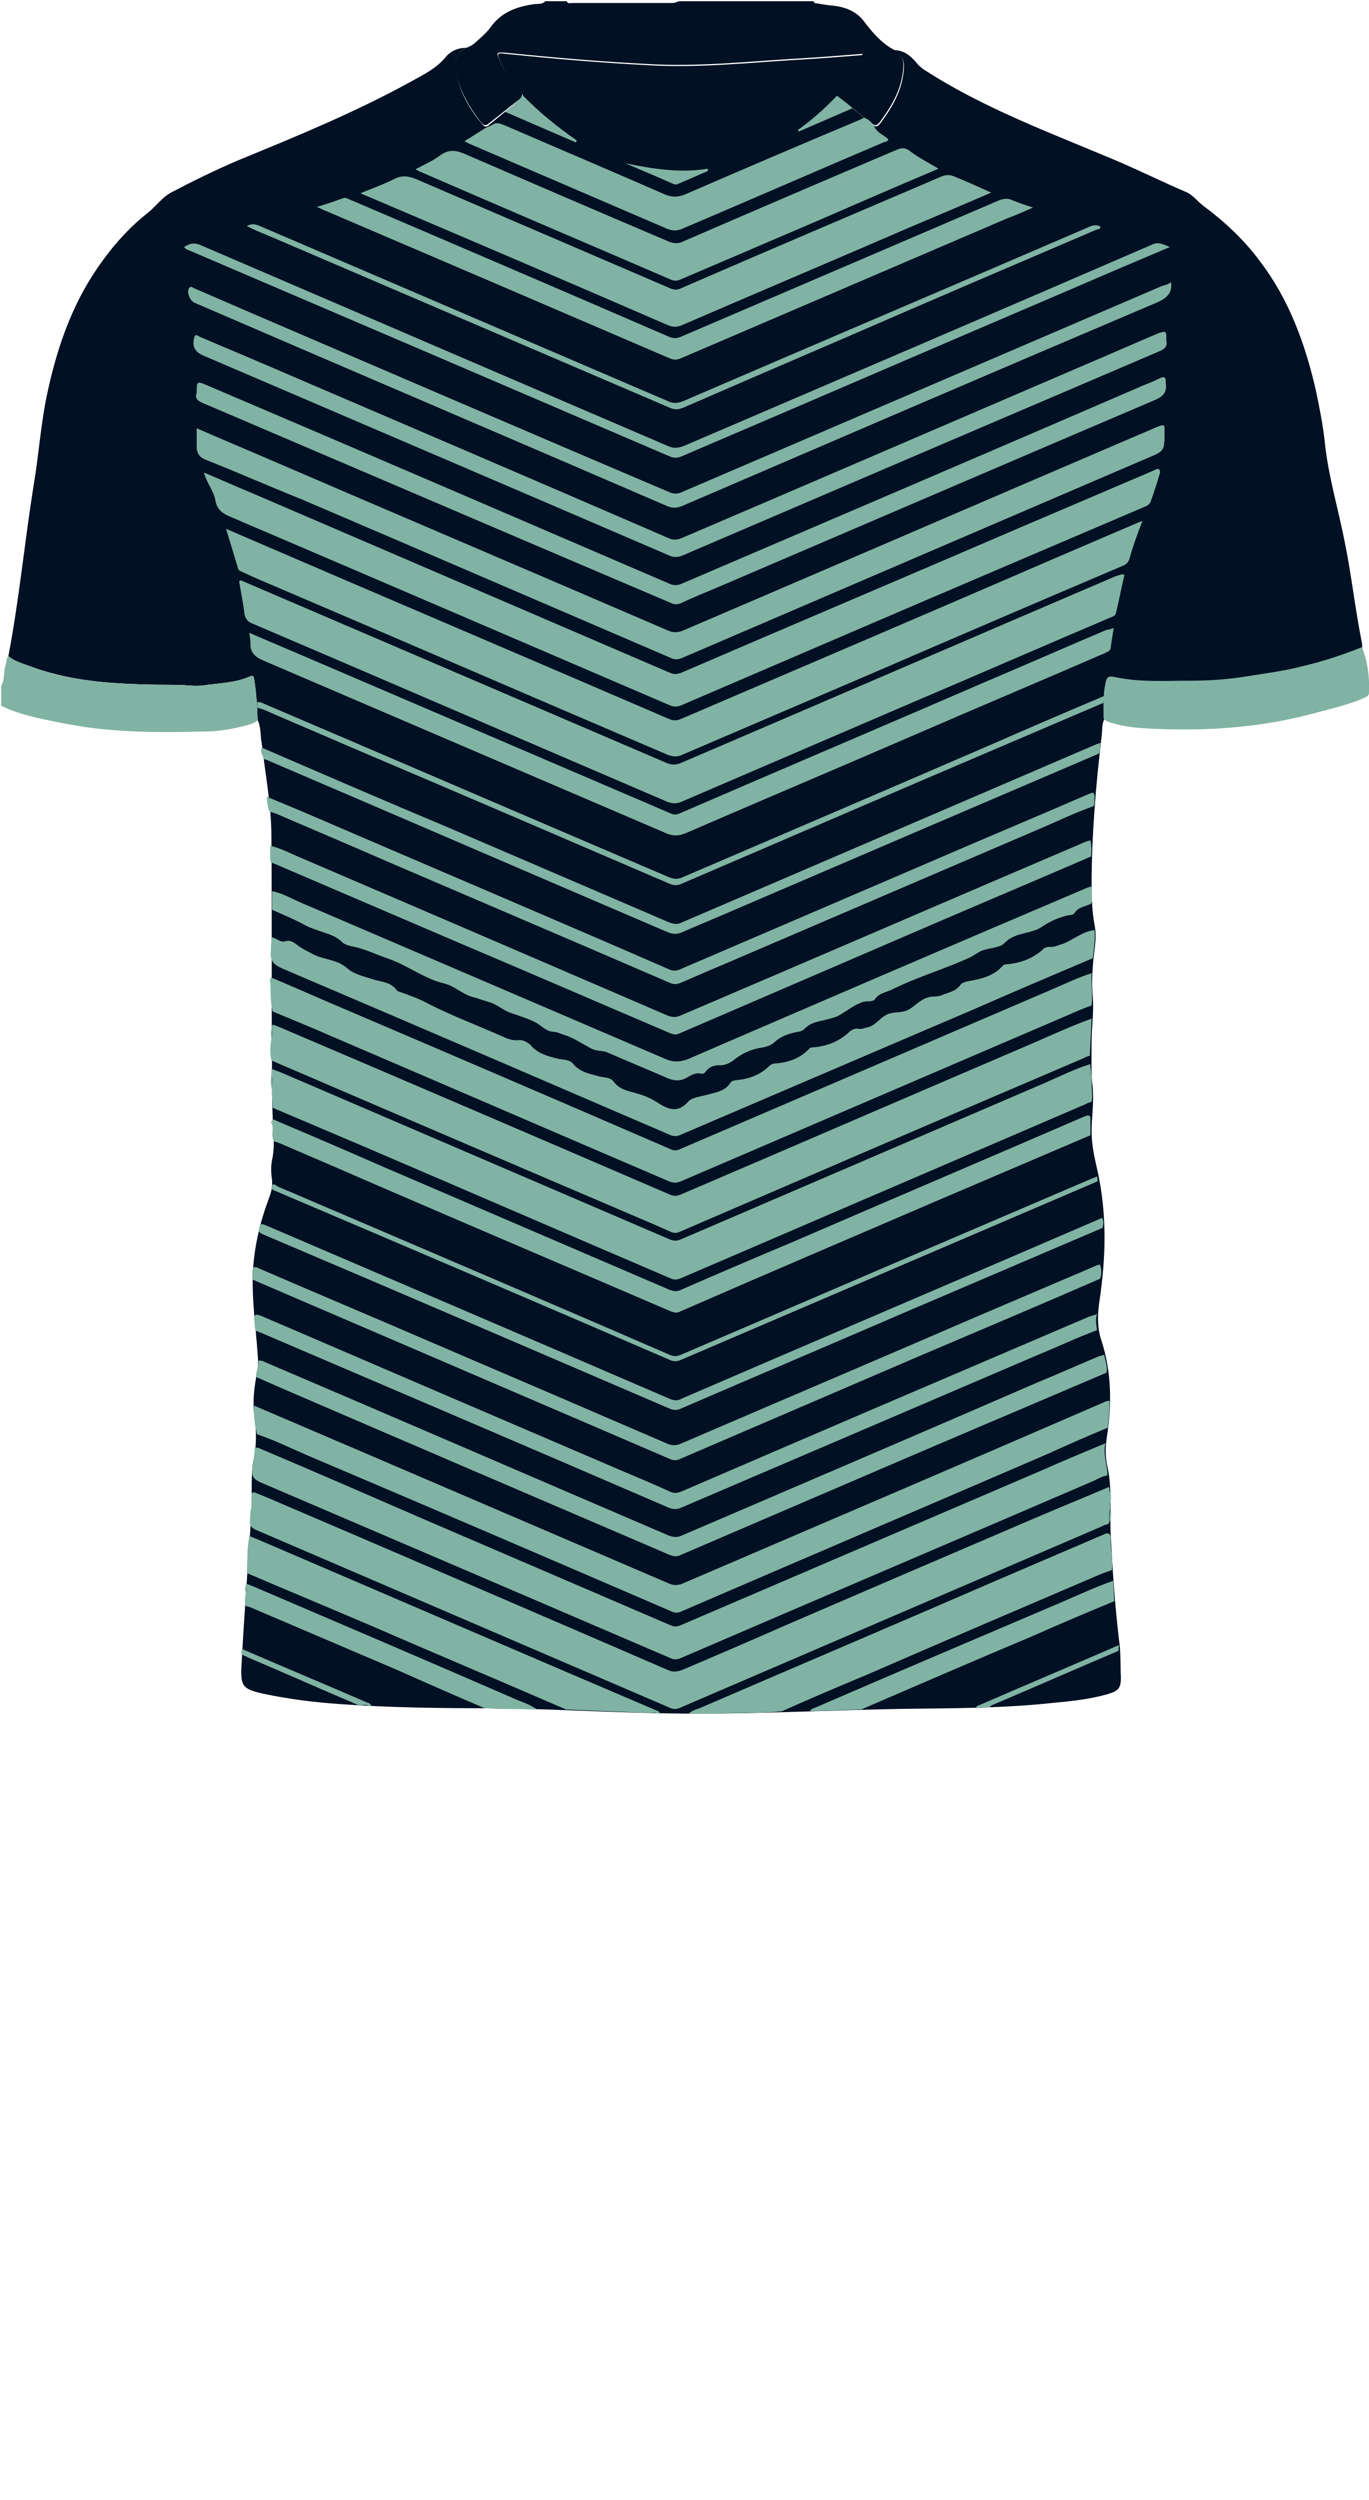<!--?xml version="1.0" encoding="utf-8"?-->
<!-- Generator: Adobe Illustrator 24.2.3, SVG Export Plug-In . SVG Version: 6.00 Build 0)  -->
<svg version="1.1" id="Camada_1" xmlns="http://www.w3.org/2000/svg" xmlns:xlink="http://www.w3.org/1999/xlink" x="0px" y="0px" viewBox="0 0 229 418" style="enable-background:new 0 0 229 418;" xml:space="preserve">
<style type="text/css">
	.st0{fill:#FD0303;}
	.st1{fill:#006674;}
</style>
<g onclick="select(this)" class="" id="gola-primaria" fill="#011023">
	<path d="M77.9,8c0.5-0.1,1-0.4,1.4-0.7c1-0.9,2-1.7,2.8-2.8c1.8-2.5,4.4-3.4,7.2-3.8c0.6-0.1,1.4,0.1,1.9-0.5
		c1.2,0,2.4,0,3.6,0c0.2,0.5,0.6,0.3,0.9,0.3c5.6,0,11.2,0,16.7,0c0.4,0,0.8-0.1,1.1-0.3c7.5,0,15,0,22.6,0c0.1,0.5,0.5,0.3,0.8,0.4
		c1,0.2,2,0.3,2.9,0.4c2,0.3,3.7,1.1,4.9,2.8c1.3,1.7,2.7,3.3,4.6,4.4c1.3,0.6,1.9,1.5,1.8,3c-0.2,3.6-1.9,6.5-4,9.3
		c-0.5,0.6-0.8,0.5-1.3,0.1c-1.7-1.3-3.3-2.6-5-3.9c-0.8-0.6-0.9-0.9-0.2-1.7c1.6-1.7,2.8-3.6,3.7-6c-3.8,0.3-7.5,0.6-11.1,0.8
		c-8.3,0.5-16.6,1.4-24.9,0.9c-8-0.4-15.9-1.1-23.9-1.9c-1.3-0.1-1.4,0-0.9,1.1c0.8,2,2.1,3.7,3.5,5.2c0.5,0.6,0.6,1-0.1,1.5
		c-1.7,1.3-3.4,2.7-5.1,4c-0.5,0.5-0.9,0.4-1.3-0.1c-1.9-2.4-3.4-5-4.2-8C75.8,10.4,76.2,9.2,77.9,8z"></path>
</g>
<g onclick="select(this)" class="" id="estampa-primaria" fill="#011023">
	<path d="M43.1,120.4c-0.1-2.3-0.2-4.6-0.6-6.9c-0.1-0.5-0.2-0.6-0.7-0.4c-2.5,1.1-5.2,1.1-7.8,1.5c-1.5,0.2-3-0.1-4.5-0.1
		c-4.2,0-8.5-0.1-12.7-0.5c-3.8-0.4-7.6-1.1-11.2-2.4c-1.4-0.5-3-0.9-4.2-1.9c1.8-9.4,2.7-19,4.2-28.4c0.9-5.2,1.2-10.4,2.3-15.5
		c1.7-8,4.4-15.7,9.4-22.4c2.1-2.9,4.6-5.6,7.4-7.8c1.4-1.1,2.4-2.6,3.9-3.4c3.6-1.9,7.3-3.7,11-5.3c10-4.1,20-8.2,29.4-13.4
		c2-1.1,4-2.1,5.5-3.9c0.8-1,2-1.6,3.4-1.6c-1.7,1.2-2.1,2.5-1.5,4.7c0.7,3,2.2,5.6,4.2,8c0.5,0.6,0.8,0.6,1.3,0.1
		c1.7-1.4,3.3-2.7,5.1-4c0.7-0.5,0.6-0.9,0.1-1.5c-1.5-1.6-2.7-3.2-3.5-5.2c-0.5-1.2-0.4-1.3,0.9-1.1c7.9,0.8,15.9,1.5,23.9,1.9
		c8.3,0.5,16.6-0.4,24.9-0.9c3.7-0.2,7.3-0.5,11.1-0.8c-0.9,2.3-2.1,4.2-3.7,6c-0.7,0.8-0.6,1.1,0.2,1.7c1.7,1.2,3.4,2.5,5,3.9
		c0.5,0.4,0.8,0.5,1.3-0.1c2.1-2.8,3.8-5.7,4-9.3c0.1-1.5-0.5-2.4-1.8-3c1.8-0.1,3,1,4,2.2c0.3,0.4,0.7,0.7,1.1,1
		c10,6.5,21.2,10.6,32.1,15.2c4,1.7,7.8,3.6,11.8,5.3c1.2,0.5,1.9,1.6,3,2.4c3.5,2.6,6.7,5.6,9.3,9.1c4.9,6.4,7.6,13.8,9.4,21.6
		c0.6,2.9,1.2,5.8,1.5,8.7c0.6,5.8,2.3,11.3,3.4,17c1.1,5.5,1.7,11,2.8,16.5c0.1,0.3,0,0.6,0.1,1c-3.3,1.3-6.6,2.4-10,3.2
		c-3.1,0.7-6.3,1.1-9.4,1.7c-3,0.5-6.1,0.7-9.2,0.7c-4.2,0-8.5,0.3-12.7-0.6c-1.2-0.3-1.4,0.1-1.6,1.1c-0.4,1.9-0.3,3.9-0.3,5.8
		c-0.4,0.8-0.3,1.7-0.4,2.6c-1,8.4-1.7,16.8-1.7,25.2c0,2.2,0.1,4.4,0.5,6.6c0.4,1.9,0,3.8-0.2,5.7c-0.2,2.1-0.3,4.2-0.1,6.3
		c0.2,2.5-0.2,5-0.2,7.5c0,2.6-0.1,5.2,0.2,7.8c0.2,2.4-0.2,4.8-0.2,7.2c0,2.3,0.5,4.4,1,6.6c1.6,7.3,1.4,14.5,0.3,21.8
		c-0.3,2.1-0.4,4.2,0.3,6.4c1.8,5.4,1.8,11,0.9,16.6c-0.2,1.5-0.2,2.9,0.1,4.4c0.9,3.8,0.4,7.7,0.6,11.6c0.3,5.9,0.7,11.8,1.4,17.7
		c0.3,2,0.2,4.1,0.3,6.2c0,1.7-0.4,2.2-2.1,2.7c-3,0.9-6.1,1.2-9.2,1.5c-8.3,0.9-16.7,0.9-25,1c-11.6,0.2-23.2,0.8-34.8,0.8
		c-11.5,0-23-0.8-34.5-0.9c-8.4,0-16.7-0.1-25.1-0.7c-4.2-0.3-8.4-0.8-12.6-1.7c-3.6-0.8-4-1.2-3.8-4.8c0.4-7.7,1-15.4,1.5-23.1
		c0.1-2,0.3-4,0.2-6c0-1.9,0-3.8,0.4-5.6c0.4-2.2,0.4-4.4,0.1-6.7c-0.4-2.5-0.1-5,0.4-7.5c0.2-1,0.2-2,0.1-3.1
		c-0.3-4.5-1-9.1-0.8-13.6c0.2-4.3,1.2-8.5,2.7-12.5c0.4-1,0.6-2,0.5-3.1c-0.2-1.2-0.2-2.5,0.1-3.7c0.3-1.7,0.2-3.3,0.1-5
		c-0.2-3.3-0.2-6.6-0.2-9.9c-0.1-12.9,0-25.8-0.1-38.7c0-5.2-1-10.3-1.6-15.5C43.5,122.9,43.7,121.6,43.1,120.4z"></path>
</g>
<g onclick="select(this)" class="" id="detalhe-punho" fill="#80b3a3">
	<path d="M0.2,114.7c0.6-1.1,0.4-2.3,0.7-3.4c0.2-0.5,0.1-1.1,0.5-1.6c1.2,1,2.8,1.3,4.2,1.9c3.6,1.4,7.4,2,11.2,2.4
		c4.2,0.4,8.4,0.5,12.7,0.5c1.5,0,3.1,0.3,4.5,0.1c2.6-0.4,5.3-0.4,7.8-1.5c0.5-0.2,0.6-0.1,0.7,0.4c0.4,2.3,0.5,4.6,0.6,6.9
		c-0.6,0.6-1.3,0.7-2,0.9c-2.3,0.6-4.5,1-6.9,1c-7.6,0.2-15.2,0.2-22.7-1.2c-3-0.6-6-1.1-8.9-2.1c-0.8-0.3-1.6-0.6-2.4-1
		C0.2,116.9,0.2,115.8,0.2,114.7z"></path>
	<path d="M184.6,120.1c0-2-0.1-3.9,0.3-5.8c0.2-1,0.4-1.4,1.6-1.1c4.2,0.9,8.4,0.6,12.7,0.6c3.1,0,6.1-0.2,9.2-0.7
		c3.1-0.5,6.3-0.9,9.4-1.7c3.4-0.8,6.8-1.9,10-3.2c1,2.4,1.3,5,1.2,7.6c0,0.7-0.8,0.8-1.3,1.1c-2.5,1-5.1,1.6-7.7,2.3
		c-9.1,2.5-18.5,3.1-27.9,2.6c-2-0.1-4.1-0.3-6-0.9C185.5,120.7,184.9,120.6,184.6,120.1z"></path>
</g>
<g onclick="select(this)" class="" id="estampa-secundaria" fill="#80b3a3">
	<path d="M185.7,251.3c0,0.3,0,0.7,0,1c-0.2,0.7-0.2,1.4-0.1,2.1c-0.1,0.1-0.1,0.3-0.2,0.4c-0.4,0.1-0.8,0.2-1.1,0.4
		c-23.5,10.1-47,20.2-70.5,30.3c-0.6,0.3-1.2,0.3-1.8,0c-23-9.9-45.9-19.7-68.9-29.6c-0.7-0.3-1.4-0.6-1.3-1.6
		c0-0.6,0.1-1.1,0.1-1.7c0.3-0.8,0.1-1.7,0.2-2.5c0-0.6,0.2-0.7,0.7-0.5c0.7,0.3,1.5,0.6,2.2,0.9c22.2,9.5,44.5,19.1,66.7,28.7
		c0.8,0.4,1.6,0.3,2.4,0c5.9-2.5,11.7-5,17.6-7.6c13.7-5.9,27.4-11.8,41.2-17.7c4.2-1.8,8.4-3.5,12.6-5.3c0,0.1,0.1,0.2,0.1,0.4
		C185.5,249.8,185.6,250.5,185.7,251.3z"></path>
	<path d="M45.6,185.2c0-0.8-0.1-1.6-0.1-2.4c0,0,0-0.1,0-0.1c0-0.1,0-0.1,0-0.1c0-0.2,0-0.3,0-0.5
		c0.1-1,0.1-1.9-0.1-2.9c0-0.2,0-0.3,0-0.5c0.5,0.2,1.1,0.4,1.6,0.6c21.7,9.3,43.3,18.6,65,27.9c0.7,0.3,1.2,0.3,1.9,0
		c20.3-8.7,40.7-17.5,61-26.2c2.5-1.1,4.9-2.3,7.5-3.1c0,0.1,0,0.2,0,0.3c-0.1,1-0.1,2.1,0.2,3.1c0,0.9,0.2,1.9,0,2.9
		c-0.3,0.1-0.7,0.2-1,0.4c-22.6,9.7-45.1,19.4-67.7,29.1c-0.7,0.3-1.2,0.3-1.8,0c-17.3-7.4-34.6-14.9-51.9-22.3
		C55.3,189.3,50.5,187.3,45.6,185.2z"></path>
	<path d="M45.4,177.3c-0.3-1.2-0.2-2.4,0-3.6c0.3-0.6,0.2-1.3,0.1-1.9c0-0.2,0-0.3,0.1-0.5c0.4,0.1,0.8,0.3,1.1,0.4
		c21.8,9.3,43.5,18.6,65.3,28c0.7,0.3,1.2,0.3,1.9,0c19.4-8.3,38.8-16.7,58.2-25c3.5-1.5,6.9-3.1,10.5-4.4c-0.1,2.1-0.2,4.1-0.3,6.2
		c-0.3,0.1-0.7,0.2-1,0.4c-22.5,9.6-45,19.3-67.5,29c-0.6,0.3-1.1,0.3-1.7,0c-3.1-1.4-6.3-2.7-9.5-4.1
		C83.6,193.7,64.5,185.5,45.4,177.3z"></path>
	<path d="M184.9,241.3c-0.3,1.3,0,2.6,0.2,3.9c0.1,0.5,0.2,1,0.1,1.5c-0.9,0.1-1.6,0.6-2.3,0.9c-23,9.9-46,19.7-69,29.6
		c-0.7,0.3-1.2,0.3-1.8,0c-22.8-9.8-45.7-19.6-68.6-29.4c-0.8-0.4-1.4-0.8-1.3-1.8c0.1-1.3,0.4-2.6,0.4-3.9c0.5-0.2,0.9,0.1,1.4,0.3
		c9.2,3.9,18.4,7.9,27.6,11.9c13.5,5.8,27,11.6,40.5,17.4c0.6,0.3,1.2,0.3,1.8,0c20.1-8.6,40.1-17.2,60.2-25.8
		C177.7,244.3,181.3,242.8,184.9,241.3z"></path>
	<path d="M45.6,169.1c-0.4-1.6-0.3-3.3-0.4-5c0.1-0.2,0.1-0.3,0-0.5c0-0.1,0.1-0.1,0.1-0.2c4.5,1.9,9,3.9,13.5,5.8
		c17.8,7.6,35.5,15.2,53.3,22.9c0.6,0.3,1.1,0.3,1.7,0c20.5-8.8,41-17.6,61.5-26.4c2.4-1,4.8-2.2,7.3-3c-0.1,1.8,0.2,3.6,0,5.4
		c-0.5,0.2-1.1,0.4-1.6,0.6c-22.4,9.6-44.7,19.2-67.1,28.8c-0.7,0.3-1.3,0.3-2,0c-18.7-8-37.4-16.1-56.1-24.1
		C52.4,171.9,49,170.5,45.6,169.1z"></path>
	<path d="M183.1,155.5c0.1,1.6-0.1,3.1-0.3,4.7c-6.6,2.8-13.2,5.6-19.8,8.5c-16.4,7-32.7,14-49.1,21
		c-0.6,0.3-1.1,0.3-1.7,0.1c-21.6-9.3-43.2-18.6-64.8-27.8c-1.4-0.6-2.3-1.2-2.1-2.9c0-0.8,0.1-1.6,0.1-2.4c0.8,0.1,1.5,0.9,2.2,0.7
		c1.1-0.4,1.8,0.4,2.4,0.8c0.7,0.5,1.4,0.8,2.1,1.2c1.9,1.1,4.2,0.9,6,2.5c1.1,1,3,1.4,4.5,1.9c1.4,0.4,2.8,0.4,3.8,1.8
		c0.1,0.1,0.3,0.2,0.4,0.2c1.7,0.6,3.4,1.2,5,2.1c4,2,8.2,3.6,12.3,5.4c0.8,0.4,1.7,0.7,2.6,0.6c0.8-0.1,1.7,0.4,2.2,1
		c1.2,1.3,2.8,1.7,4.4,2.1c0.9,0.2,2,0.1,2.6,0.9c1.1,1.3,2.6,1.6,4.1,2c0.9,0.3,2.1,0.1,2.7,1c1,1.3,2.4,1.5,3.8,1.9
		c1.1,0.3,2.1,0.7,3.1,1.3c1.9,1.2,3.6,2.3,5.6,0c0.2-0.2,0.4-0.3,0.6-0.4c1-0.4,2-0.5,3-0.8c1.2-0.3,2.6-0.6,3.4-1.9
		c0.1-0.2,0.6-0.4,0.9-0.4c2.2-0.2,4.1-0.9,5.6-2.4c0.3-0.3,0.7-0.4,1.1-0.4c2.2-0.2,4.1-0.9,5.6-2.5c0.2-0.2,0.4-0.2,0.7-0.2
		c2.3-0.2,4.3-1,6-2.6c0.4-0.4,1-0.6,1.5-0.5c0.5,0.1,0.9-0.1,1.3-0.2c1.5-0.2,2.2-1.6,3.5-2.2c1.1-0.5,2.3-0.2,3.4-0.7
		c1.2-0.6,2-1.7,3.3-2.1c0.8-0.3,1.7-0.1,2.4-0.4c1.1-0.5,2.4-0.6,3.2-1.8c0.2-0.3,0.7-0.4,1-0.5c2.2-0.4,4.4-0.8,6-2.6
		c0.1-0.2,0.5-0.3,0.8-0.3c2.3-0.2,4.4-1,6.1-2.6c0.2-0.2,0.6-0.3,1-0.3c0.8,0.1,1.4-0.3,2.2-0.5
		C179.6,157.1,181.1,155.7,183.1,155.5z"></path>
	<path d="M42.5,235c6.5,2.8,12.9,5.5,19.4,8.3c16.6,7.1,33.3,14.3,49.9,21.4c0.9,0.4,1.6,0.4,2.5,0
		c23.3-10,46.7-20,70-30.1c0.4-0.2,0.8-0.4,1.3-0.4c0,1.5-0.1,3-0.3,4.5c-3.4,1.4-6.8,2.9-10.1,4.4c-20.4,8.8-40.8,17.5-61.2,26.3
		c-0.6,0.3-1.1,0.3-1.7,0c-20.2-8.7-40.4-17.4-60.7-26c-2.8-1.2-5.6-2.6-8.6-3.6C42.6,238.2,42.4,236.6,42.5,235z"></path>
	<path d="M182.4,189.8c-8.7,3.7-17.3,7.4-26,11.1c-14.2,6.1-28.5,12.2-42.7,18.4c-0.6,0.3-1.1,0.1-1.6-0.1
		c-16.5-7.1-33-14.1-49.4-21.2c-5.3-2.3-10.6-4.6-16-6.9c-0.3-0.1-0.6-0.2-0.9-0.3c-0.5-0.9,0-2-0.3-2.9c0.1-0.2,0.1-0.4,0-0.5
		c0-0.1,0-0.2,0-0.3c0.3,0.1,0.7,0.2,1,0.4c5.7,2.4,11.5,4.9,17.2,7.4c16.1,6.9,32.1,13.8,48.2,20.7c0.8,0.3,1.4,0.4,2.1,0
		c6.2-2.7,12.5-5.4,18.7-8c16.2-7,32.4-13.9,48.6-20.9c0.7-0.3,1.2-0.4,1.1,0.6C182.4,188.1,182.4,188.9,182.4,189.8z"></path>
	<path d="M182.5,151.1c-1,0.5-2.1,0.5-2.8,1.6c-0.2,0.3-0.9,0.3-1.4,0.4c-1.4,0.4-2.8,1-4.1,1.9c-1.5,1-3.6,0.9-5.2,1.9
		c-0.6,0.3-0.9,0.8-1.4,1.1c-1.2,0.6-2.5,0.5-3.7,1.1c-0.5,0.3-1,0.6-1.5,0.9c-4.3,2-8.9,3.3-13.1,5.4c-1,0.5-2.2,0.6-2.9,1.6
		c-0.4,0.6-1.3,0.3-2,0.5c-1.6,0.5-2.8,1.6-4.3,2.4c-0.7,0.3-1.3,0.4-2,0.6c-1.3,0.3-2.6,0.5-3.5,1.5c-0.5,0.5-1.1,0.5-1.6,0.6
		c-1.3,0.3-2.4,0.7-3.4,1.6c-0.6,0.6-1.6,0.9-2.5,1c-1.6,0.3-2.9,0.9-4.2,1.9c-0.7,0.6-1.7,1.1-2.7,1c-0.8,0-1.6,0.3-2.1,1
		c-0.2,0.3-0.5,0.5-0.8,0.4c-0.9-0.2-1.6,0.2-2.3,0.6c-1.3,0.8-2.4,0.6-3.7,0c-3.2-1.4-6.4-2.7-9.6-4.1c-0.8-0.4-1.7-0.2-2.6-0.6
		c-1.6-0.8-3.1-1.9-4.8-2.4c-0.6-0.2-1.2-0.5-1.8-0.5c-1.2-0.1-1.9-1-2.8-1.5c-1.3-0.7-2.7-1.1-4.1-1.6c-1.4-0.4-2.4-1.5-3.9-1.9
		c-0.8-0.2-1.7-0.6-2.6-0.8c-1.8-0.5-3.1-1.9-4.9-2.3c-3.3-0.8-6-3-9.2-4.1c-2.1-0.7-4-1.7-6.2-2.1c-0.5-0.1-1.1-0.3-1.5-0.6
		c-0.9-1-2.2-1.4-3.4-1.8c-1.1-0.4-2.2-0.7-3.2-1.3c-1.7-0.9-3.4-1.6-5.2-2.4c0-1,0-2.1,0-3.1c1.7,0.3,3.2,1.2,4.8,1.9
		c20.3,8.7,40.6,17.4,60.9,26.1c1.3,0.6,2.4,0.6,3.8,0.1c22-9.5,44.1-19,66.2-28.4c0.4-0.2,0.8-0.3,1.3-0.5c0.4,0.9-0.1,1.9,0.3,2.8
		C182.5,150.8,182.5,151,182.5,151.1z"></path>
	<path d="M43.2,227.5c0.5-0.1,0.9,0.1,1.3,0.3c22.5,9.6,44.9,19.3,67.3,28.9c0.8,0.3,1.5,0.4,2.3,0
		c19.8-8.5,39.7-17,59.5-25.6c3.4-1.4,6.8-2.9,10.1-4.3c0.3-0.1,0.7-0.2,1-0.3c0.2,1,0.6,2,0.4,3c-6.9,2.9-13.8,5.9-20.7,8.8
		c-16.9,7.2-33.8,14.5-50.6,21.7c-0.6,0.3-1.1,0.2-1.7,0c-21.7-9.3-43.4-18.6-65.2-28c-1.4-0.6-2.7-1.2-4.1-1.8
		C42.8,229.4,43.3,228.5,43.2,227.5z"></path>
	<path d="M183.5,222.4c-3.3,1.2-6.4,2.7-9.6,4c-19.9,8.5-39.9,17.1-59.8,25.6c-0.8,0.4-1.5,0.4-2.4,0
		c-22.7-9.8-45.4-19.5-68.1-29.2c-0.3-0.1-0.5-0.2-0.8-0.3c-0.3-0.6-0.1-1.2-0.3-1.8c0-0.9,0.2-1.1,1.2-0.7
		c20,8.6,40,17.2,60.1,25.8c2.8,1.2,5.5,2.3,8.3,3.6c0.7,0.3,1.2,0.2,1.8,0c22.7-9.8,45.4-19.5,68.1-29.2c0.5-0.2,1-0.3,1.5-0.5
		C183.2,220.6,183.4,221.5,183.5,222.4z"></path>
	<path d="M130.8,286.1c-3.7,0.4-7.5,0.2-11.2,0.4c-1.5,0.1-2.9,0-4.4,0c0.5-0.5,1.2-0.7,1.8-0.9
		c16.7-7.2,33.4-14.3,50-21.5c5.8-2.5,11.7-5,17.5-7.5c0.5-0.2,1.1-0.6,1.3,0.4c-0.1,1.8,0.4,3.6,0.2,5.5c-0.6,0.2-1.1,0.4-1.7,0.6
		c-13.1,5.6-26.2,11.2-39.3,16.9C140.2,282,135.5,284,130.8,286.1z"></path>
	<path d="M182.5,143.2c-9.5,4.1-19,8.1-28.5,12.2c-13.5,5.8-26.9,11.6-40.4,17.4c-0.6,0.3-1.1,0.1-1.6-0.1
		c-11.5-4.9-23-9.9-34.6-14.8c-10.5-4.5-21-9-31.5-13.5c-0.2-0.1-0.4-0.1-0.6-0.2c-0.2-0.9-0.1-1.9-0.1-2.8c1.8,0.4,3.4,1.3,5.1,2
		c20.5,8.8,41,17.6,61.4,26.4c0.8,0.3,1.4,0.3,2.1,0c22.5-9.6,44.9-19.3,67.4-28.9c0.4-0.2,0.8-0.3,1.2-0.4
		C182.6,141.3,182.6,142.3,182.5,143.2z"></path>
	<path d="M41.3,263c0.1-2.1,0-4.1,0.4-6.2c0.3,0.1,0.7,0.3,1,0.4c22.2,9.5,44.4,19.1,66.7,28.6c0.4,0.2,0.9,0.2,1,0.7
		c-0.2,0-0.3,0-0.4,0c-0.3-0.2-0.7-0.2-1-0.1c-4.8-0.2-9.6-0.4-14.4-0.6c-0.1-0.1-0.3-0.2-0.4-0.2c-10.6-4.6-21.3-9.1-31.9-13.7
		C55.3,268.9,48.3,266,41.3,263z"></path>
	<path d="M184,213.8c-10.1,4.4-20.3,8.7-30.4,13c-13.3,5.7-26.5,11.4-39.8,17.1c-0.6,0.3-1.2,0.3-1.8,0
		c-23-9.9-45.9-19.7-68.9-29.6c-0.3-0.1-0.6-0.3-0.9-0.4c0-0.5,0-0.9,0-1.4c0.1-0.9,0.7-0.7,1.2-0.4c9.5,4.1,19,8.1,28.5,12.2
		c13.3,5.7,26.6,11.4,39.8,17.1c0.8,0.3,1.4,0.3,2.1,0c16.5-7.1,33-14.1,49.4-21.2c6.6-2.8,13.1-5.6,19.7-8.4
		c0.4-0.2,0.7-0.3,1.1-0.4C184.3,212.3,184.3,213.1,184,213.8z"></path>
	<path d="M182.9,134.8c-3.2,1.1-6.2,2.6-9.3,3.9c-17.3,7.4-34.7,14.9-52,22.3c-2.6,1.1-5.2,2.2-7.7,3.3
		c-0.7,0.3-1.2,0.3-1.9,0c-15.5-6.7-31-13.3-46.6-20c-6.4-2.8-12.8-5.5-19.3-8.3c-0.3-0.1-0.7-0.2-1-0.3c-0.4-0.8-0.4-1.7-0.5-2.5
		c3.9,1.6,7.7,3.2,11.6,4.9c18.6,8,37.2,15.9,55.8,24c0.7,0.3,1.3,0.2,1.9-0.1c13.7-5.9,27.3-11.7,41-17.6c9-3.9,18.1-7.7,27.1-11.6
		c0.5-0.2,1.1-0.6,1.1,0.4C183,133.7,183.2,134.3,182.9,134.8z"></path>
	<path d="M184.4,205.3c-11,4.7-22,9.4-33,14.1c-12.5,5.4-25,10.7-37.5,16.1c-0.7,0.3-1.2,0.3-1.9,0
		c-22.6-9.7-45.1-19.4-67.7-29c-0.4-0.2-1-0.3-1-0.9c0.1-0.3,0.1-0.6,0.2-0.9c0.5-0.1,0.8,0.1,1.3,0.3c22.4,9.6,44.8,19.2,67.3,28.9
		c0.8,0.3,1.3,0.3,2-0.1c23.4-10.1,46.9-20.1,70.3-30.2C184.6,204.2,184.6,204.8,184.4,205.3z"></path>
	<path d="M183.8,126c-20.1,8.6-40.2,17.2-60.2,25.8c-3.2,1.4-6.4,2.7-9.6,4.1c-0.8,0.3-1.4,0.3-2.2,0
		c-22.2-9.5-44.4-19.1-66.6-28.6c-0.4-0.2-0.7-0.3-1.1-0.4c-0.1-0.6-0.7-1.2-0.3-1.9c10.4,4.5,20.8,9,31.3,13.4
		c12.3,5.3,24.5,10.5,36.8,15.8c0.8,0.3,1.4,0.4,2.2,0c23-9.9,45.9-19.7,68.9-29.6c0.4-0.2,0.8-0.3,1.1-0.4
		C184,124.9,184.1,125.5,183.8,126z"></path>
	<path d="M186.4,267.7c-4.6,1.9-9.1,3.8-13.6,5.8c-9.5,4-19,8.1-28.5,12.2c0,0-0.1,0.1-0.1,0.1
		c-2.9,0.1-5.8,0.2-8.7,0.3c0.2-0.5,0.7-0.5,1.1-0.7c13.4-5.8,26.8-11.5,40.2-17.2c3.1-1.3,6.2-2.8,9.4-3.9
		C186.3,265.4,186.3,266.6,186.4,267.7z"></path>
	<path d="M81.1,285.6c-5-2.1-9.9-4.3-14.9-6.5c-8-3.4-15.9-6.8-23.9-10.2c-0.4-0.2-0.8-0.3-1.2-0.4
		c-0.3-0.8,0-1.5,0-2.3c0.2-0.3,0.2-0.6,0-1c0-0.1,0-0.2,0.1-0.4c0.4,0.1,0.8,0.3,1.1,0.4c14.5,6.2,29,12.4,43.5,18.7
		c1.3,0.6,2.8,1,4,1.9C86.8,285.7,84,285.8,81.1,285.6z"></path>
	<path d="M183.6,197.5c-23.3,10-46.5,19.9-69.8,29.9c-0.7,0.3-1.3,0.2-1.9-0.1c-22-9.5-44-18.9-66.1-28.3
		c-0.1-0.1-0.2-0.1-0.3-0.1c0-0.1,0-0.3-0.1-0.4c0.2-0.9,0.8-0.3,1.1-0.1c3.6,1.5,7.2,3.1,10.8,4.6c18.2,7.8,36.5,15.6,54.7,23.5
		c0.7,0.3,1.2,0.3,1.9,0c22.8-9.8,45.7-19.6,68.6-29.4c0.3-0.1,0.7-0.3,1-0.4C183.6,196.9,183.6,197.2,183.6,197.5z"></path>
	<path d="M187.1,276c-7.1,3-14.1,6.1-21.2,9.1c-0.1,0.1-0.3,0.2-0.4,0.3c-0.3,0-0.6,0.1-0.9,0.1c-0.3-0.1-0.7-0.1-1,0.1
		c-0.1,0-0.3,0-0.4,0c0.1-0.4,0.5-0.5,0.8-0.6c7.6-3.3,15.2-6.5,22.8-9.8c0.1,0,0.2-0.1,0.4-0.1C187.1,275.4,187.1,275.7,187.1,276z
		"></path>
	<path d="M60,285.1c-6.1-2.6-12.2-5.3-18.3-7.9c-0.4-0.2-0.9-0.4-1.3-0.6c0-0.3-0.1-0.6,0.1-0.9
		c6.9,3,13.9,5.9,20.8,8.9c0.3,0.1,0.7,0.2,0.8,0.6c-0.1,0-0.3,0-0.4,0c-0.4-0.2-0.8-0.2-1.2-0.1C60.3,285.1,60.1,285.1,60,285.1z"></path>
	<path d="M182.6,181.4c-0.3-1-0.3-2-0.2-3.1C182.6,179.4,182.7,180.4,182.6,181.4z"></path>
	<path d="M45.4,179.3c0.2,0.9,0.2,1.9,0.1,2.9C45.2,181.2,45.3,180.3,45.4,179.3z"></path>
	<path d="M185.7,254.4c-0.2-0.7-0.1-1.4,0.1-2.1C185.9,253,185.9,253.7,185.7,254.4z"></path>
	<path d="M185.7,251.3c-0.2-0.7-0.2-1.4-0.1-2.1C185.9,249.8,185.9,250.5,185.7,251.3z"></path>
	<path d="M45.5,171.8c0.1,0.6,0.2,1.3-0.1,1.9C45.3,173.1,45.2,172.4,45.5,171.8z"></path>
	<path d="M41.1,265.2c0.2,0.3,0.1,0.6,0,1C41,265.8,40.9,265.5,41.1,265.2z"></path>
	<path d="M45.5,187.4c0.1,0.2,0.1,0.3,0,0.5C45.3,187.8,45.3,187.6,45.5,187.4z"></path>
	<path d="M45.2,163.7c0.1,0.2,0.1,0.3,0,0.5C45.1,164,45.1,163.8,45.2,163.7z"></path>
	<path d="M45.5,182.6c0,0.1,0,0.1,0,0.1c0,0,0,0.1,0,0.1C45.4,182.8,45.3,182.7,45.5,182.6z"></path>
	<path d="M82.5,20.8c0.6-0.4,1.2-0.1,1.8,0.1c9,3.9,18,7.7,26.9,11.6c1.2,0.5,2.2,0.5,3.4,0c9.7-4.2,19.5-8.4,29.3-12.5
		c0.2-0.1,0.4-0.2,0.6-0.3c0.8,0.2,1.2,0.7,1.7,1.3c0.4,1.2,1.6,1.5,2.4,2.3c-0.1,0.4-0.5,0.4-0.8,0.5c-11.3,4.8-22.5,9.7-33.8,14.5
		c-0.8,0.3-1.4,0.3-2.3,0c-10.9-4.7-21.9-9.4-32.8-14.1c-0.3-0.1-0.7-0.3-1.2-0.6c1.3-0.8,2.4-1.5,3.5-2.2
		C81.7,21.2,82.1,21,82.5,20.8z"></path>
	<path d="M87.3,15.8c2.8,2.9,5.9,5.4,9.2,7.7c-0.1,0.1-0.1,0.2-0.2,0.3c-3.9-1.7-7.9-3.4-11.8-5.1
		c0.7-0.6,1.4-1.2,2.1-1.8C86.9,16.6,87.3,16.3,87.3,15.8z"></path>
	<path d="M142.6,18.1c-3,1.3-6,2.6-9,3.9c-0.1-0.1-0.1-0.2-0.1-0.3c2.4-1.7,4.5-3.6,6.5-5.7
		C140.9,16.7,141.8,17.3,142.6,18.1z"></path>
	<path d="M188.1,96.1c-0.5,2.1-0.9,4.2-1.4,6.3c-0.1,0.6-0.6,0.7-1.1,0.9c-11.5,4.9-23,9.9-34.5,14.8
		c-12.3,5.3-24.7,10.6-37,15.9c-0.9,0.4-1.6,0.4-2.6,0c-23.1-9.9-46.2-19.9-69.4-29.8c-0.7-0.3-1-0.7-1.2-1.5
		c-0.2-1.8-0.6-3.7-0.9-5.5c0.3-0.3,0.5-0.1,0.7,0c23.6,10.1,47.3,20.3,70.9,30.4c0.8,0.3,1.4,0.3,2.2,0
		c24.3-10.4,48.6-20.9,72.9-31.3C187.3,96.2,187.6,95.9,188.1,96.1z"></path>
	<path d="M191.1,87.1c-0.9,2.3-1.6,4.3-2.2,6.4c-0.2,0.6-0.6,0.9-1.1,1.1c-14.1,6-28.1,12-42.2,18.1
		c-10.5,4.5-21,9-31.5,13.5c-0.8,0.4-1.6,0.3-2.4,0c-21.8-9.3-43.5-18.7-65.3-28c-1.9-0.8-3.8-1.6-5.7-2.5c-0.3-0.2-0.8-0.2-0.9-0.7
		c-0.6-2.1-1.3-4.3-2-6.6c0.9,0.4,1.6,0.7,2.3,1c23.9,10.3,47.9,20.5,71.8,30.8c0.7,0.3,1.3,0.3,2,0c21-9,42.1-18,63.1-27.1
		c4.2-1.8,8.4-3.6,12.6-5.4C190.1,87.5,190.5,87.3,191.1,87.1z"></path>
	<path d="M34.1,79c2.9,1.2,5.5,2.4,8.2,3.5c23.3,10,46.5,20,69.8,30c0.7,0.3,1.2,0.2,1.8,0
		c18.8-8.1,37.7-16.1,56.5-24.2c7.5-3.2,15-6.4,22.5-9.6c0.3-0.1,0.7-0.5,1-0.2c0.3,0.3,0.1,0.7,0,1c-0.4,1.4-0.9,2.9-1.4,4.3
		c-0.2,0.6-0.7,0.8-1.2,1c-8.2,3.5-16.4,7-24.6,10.5c-17.6,7.5-35.2,15.1-52.7,22.6c-0.7,0.3-1.3,0.3-2,0
		c-24.5-10.5-49.1-21.1-73.7-31.6c-1.4-0.6-2.1-1.4-2.3-2.8C35.7,82,34.6,80.8,34.1,79z"></path>
	<path d="M32.9,71.6c3,1.3,6,2.6,9.1,3.9c23.2,10,46.5,19.9,69.7,29.9c0.9,0.4,1.7,0.4,2.6,0
		c26.4-11.3,52.8-22.7,79.2-34c1.3-0.5,1.3-0.5,1.3,0.8c0,3.2,0,3.2-2.9,4.4c-25.9,11.1-51.9,22.3-77.8,33.4c-0.7,0.3-1.3,0.3-1.9,0
		c-20.5-8.8-41.1-17.7-61.7-26.5C45,81.3,39.8,79,34.5,76.9c-1.1-0.4-1.6-1.1-1.6-2.2C32.9,73.7,32.9,72.7,32.9,71.6z"></path>
	<path d="M165.8,32.2c-4.6,2-9.1,3.9-13.6,5.8c-12.7,5.5-25.5,10.9-38.2,16.4c-0.8,0.3-1.4,0.3-2.2,0
		C95,47.1,78.1,39.9,61.2,32.7c-0.3-0.1-0.5-0.2-0.9-0.4c2-0.8,3.9-1.5,5.7-2.4c1.2-0.6,2.2-0.5,3.5,0c14.2,6.1,28.4,12.2,42.6,18.3
		c0.7,0.3,1.2,0.3,1.8,0c14.5-6.3,29.1-12.5,43.6-18.7c0.8-0.3,1.4-0.3,2.1,0C161.6,30.3,163.6,31.2,165.8,32.2z"></path>
	<path d="M32.9,65.7c0-2,0-2,1.7-1.3C60.4,75.4,86.2,86.5,112,97.6c0.7,0.3,1.3,0.3,2,0c25.7-11,51.4-22,77.1-33.1
		c1-0.4,2-0.8,3-1.3c0.7-0.3,0.9-0.1,0.9,0.6c0,0.1,0,0.2,0,0.2c0.3,1.7-0.6,2.4-2.1,3c-24.4,10.4-48.8,20.9-73.1,31.3
		c-1.9,0.8-3.9,1.6-5.8,2.5c-0.7,0.3-1.2,0.3-1.8,0C96.2,94,80.3,87.2,64.4,80.4c-10.1-4.3-20.1-8.6-30.2-12.9
		C33.2,67.1,32.5,66.7,32.9,65.7z"></path>
	<path d="M186.3,105c-0.2,1.3-0.4,2.3-0.5,3.3c-0.1,0.6-0.6,0.7-1,0.9c-10.6,4.6-21.3,9.1-31.9,13.7
		c-12.7,5.5-25.5,10.9-38.2,16.4c-1.2,0.5-2.2,0.5-3.3,0c-22.4-9.6-44.8-19.2-67.2-28.8c-1.4-0.6-2.4-1.3-2.3-3c0-0.5-0.1-1-0.2-1.7
		c2.6,1.1,5.1,2.2,7.5,3.2c21,9,42,18,63,27c0.6,0.3,1.1,0.2,1.7-0.1c17.1-7.4,34.3-14.7,51.4-22.1c6.6-2.8,13.2-5.7,19.8-8.5
		C185.4,105.3,185.7,105.2,186.3,105z"></path>
	<path d="M157,28.2c-6.6,2.8-13.1,5.6-19.5,8.4c-7.9,3.4-15.7,6.7-23.6,10.1c-0.6,0.3-1.2,0.3-1.8,0
		c-13.9-6-27.8-11.9-41.6-17.9c-0.3-0.1-0.6-0.3-1-0.5c1.5-0.8,2.9-1.4,4.1-2.3c1.5-1.1,2.7-0.9,4.3-0.2c11.3,4.9,22.7,9.8,34,14.6
		c0.8,0.3,1.5,0.4,2.3,0c12-5.2,23.9-10.3,35.9-15.4c0.7-0.3,1.2-0.3,1.9,0.1C153.4,26.2,155.1,27.1,157,28.2z"></path>
	<path d="M195.1,56.9c0.2,0.8-0.1,1.4-1.1,1.8c-26.7,11.4-53.3,22.8-79.9,34.2c-0.8,0.3-1.4,0.3-2.1,0
		c-26-11.2-52-22.3-78.1-33.5c-1.3-0.6-1.8-1.5-1.4-3c0.2-0.7,0.7-0.2,0.9-0.1c2.8,1.2,5.7,2.4,8.5,3.6c23.3,10,46.7,20,70,30.1
		c0.9,0.4,1.6,0.2,2.5-0.2c22.7-9.7,45.4-19.5,68-29.2c3.8-1.6,7.6-3.3,11.4-4.9C195.1,55.3,195.1,55.3,195.1,56.9z"></path>
	<path d="M53,34.6c1.7-0.5,3.1-1,4.5-1.5c0.4-0.1,0.8,0.2,1.1,0.3c17.8,7.6,35.5,15.2,53.3,22.9c0.7,0.3,1.3,0.3,2,0
		c17.7-7.6,35.5-15.2,53.2-22.8c0.8-0.3,1.5-0.4,2.3,0c1,0.4,2.1,0.8,3.4,1.2c-1.6,0.7-2.9,1.3-4.3,1.8
		c-18.2,7.8-36.4,15.6-54.6,23.4c-0.7,0.3-1.2,0.3-1.9,0c-19.1-8.2-38.2-16.4-57.4-24.6C54.2,35.2,53.8,34.9,53,34.6z"></path>
	<path d="M195.9,47.2c0.2,1.8-0.7,2.6-2.2,3.3c-26.6,11.3-53.1,22.7-79.6,34.1c-0.8,0.3-1.4,0.4-2.3,0.1
		C85.4,73.3,58.9,62,32.5,50.6c-0.7-0.3-1.3-1.7-0.9-2.4c0.3-0.5,0.6-0.1,0.9,0c3.2,1.4,6.5,2.8,9.7,4.2c23.3,10,46.5,20,69.8,29.9
		c0.7,0.3,1.3,0.3,2,0c26.8-11.5,53.6-23,80.4-34.5C194.9,47.7,195.4,47.5,195.9,47.2z"></path>
	<path d="M195.7,41.3c-5.7,2.4-11.1,4.7-16.4,7c-21.8,9.3-43.5,18.7-65.3,28c-0.7,0.3-1.3,0.3-2,0
		c-26.8-11.5-53.6-23-80.5-34.5c-0.3-0.1-0.5-0.2-0.7-0.5c0.9-0.6,1.7-0.8,2.8-0.3c26,11.2,52.1,22.4,78.2,33.6
		c0.9,0.4,1.6,0.3,2.5,0c26.1-11.2,52.3-22.4,78.4-33.7C193.7,40.4,194.5,40.8,195.7,41.3z"></path>
	<path d="M41.3,37.8c0.8-0.5,1.5-0.3,2.2,0c22.8,9.8,45.5,19.5,68.3,29.3c0.8,0.4,1.5,0.3,2.4,0
		c22.5-9.7,45.1-19.3,67.6-29c0.7-0.3,1.4-0.7,2.3-0.2c-0.1,0.5-0.4,0.4-0.7,0.5c-13.8,5.9-27.6,11.8-41.4,17.8
		c-9.3,4-18.6,8-27.8,12c-0.8,0.3-1.4,0.3-2.1,0c-22.4-9.6-44.8-19.2-67.2-28.8C43.6,38.9,42.5,38.4,41.3,37.8z"></path>
	<path d="M43,118.3c0-0.3,0-0.6,0-0.9c0.6-0.1,1,0.2,1.5,0.4c22.5,9.6,45,19.3,67.5,28.9c0.8,0.3,1.4,0.3,2.1,0
		c17-7.3,34.1-14.6,51.2-22c6.4-2.8,12.9-5.6,19.3-8.3c0.4,0.4-0.1,0.7,0,1.1c-10.1,4.3-20.1,8.6-30.2,12.9
		c-13.5,5.8-27,11.6-40.5,17.4c-0.7,0.3-1.2,0.2-1.8,0c-17.9-7.7-35.8-15.4-53.7-23c-4.8-2.1-9.6-4.1-14.4-6.2
		C43.6,118.5,43.3,118.4,43,118.3z"></path>
	<path d="M104.6,27.3c4.5,0.9,9.1,1.7,13.8,0.9c0,0.1,0,0.2,0,0.4c-1.7,0.7-3.4,1.5-5.1,2.2c-0.3,0.1-0.6,0-0.8-0.1
		C109.8,29.5,107.2,28.4,104.6,27.3z"></path>
</g>
</svg>
